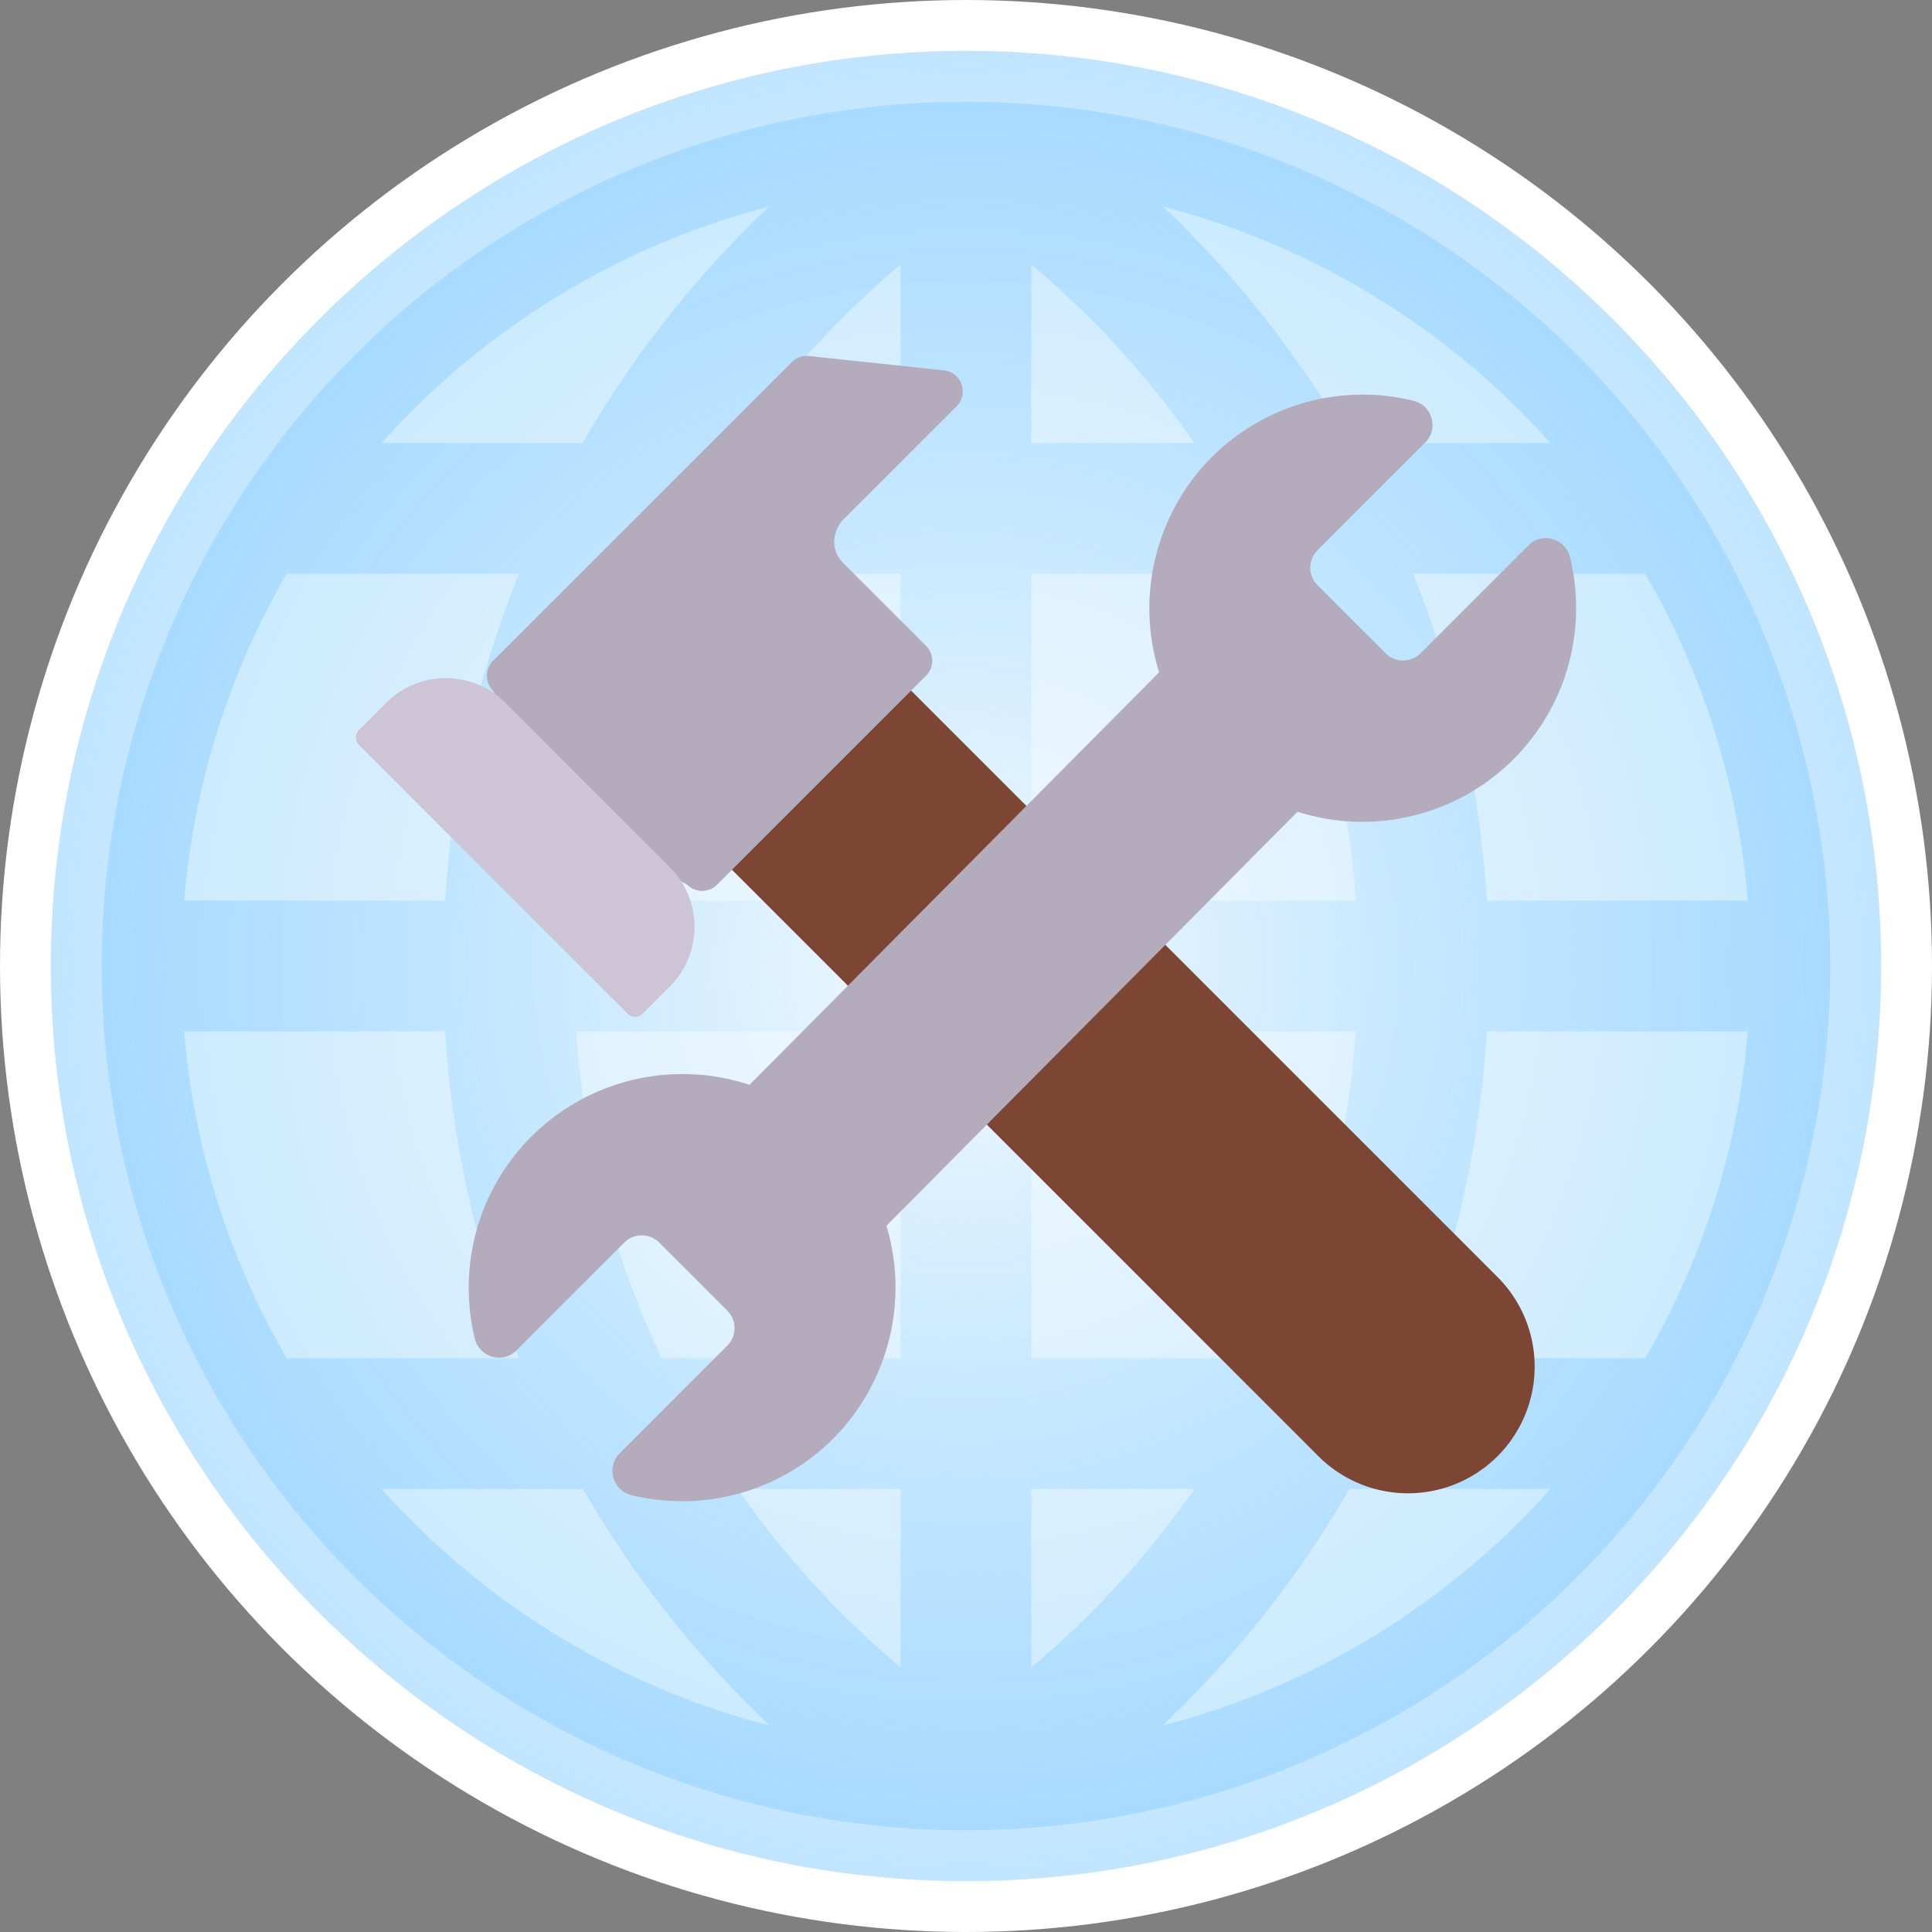 <svg xmlns="http://www.w3.org/2000/svg" xmlns:xlink="http://www.w3.org/1999/xlink" xml:space="preserve" width="380" height="380"><rect width="100%" height="100%" fill="#808080" stroke="none"/><defs><radialGradient xlink:href="#a" id="c" cx="3180" cy="180" r="200" fx="3180" fy="180" gradientUnits="userSpaceOnUse"/><radialGradient xlink:href="#b" id="d" cx="3180" cy="180" r="180" fx="3180" fy="180" gradientUnits="userSpaceOnUse"/><linearGradient id="b"><stop offset="0" style="stop-color:#83cbff;stop-opacity:0"/><stop offset="1" style="stop-color:#83cbff;stop-opacity:.5"/></linearGradient><linearGradient id="a"><stop offset="0" style="stop-color:#f3faff;stop-opacity:1"/><stop offset="1" style="stop-color:#c1e6ff;stop-opacity:1"/></linearGradient></defs><g transform="translate(-2990 10)"><circle cx="3180" cy="180" r="180" style="opacity:1;fill:url(#c);fill-opacity:1;stroke:#fff;stroke-width:20;stroke-linecap:round;stroke-linejoin:round;stroke-dasharray:none;stroke-opacity:1;paint-order:stroke markers fill"/><path fill="#83cbff" d="M3000 180c0-99.257 80.743-180 180-180s180 80.743 180 180-80.743 180-180 180-180-80.743-180-180m26.241-12.857h51.3a205.7 205.7 0 0 1 14.516-64.286h-45.656a153 153 0 0 0-20.16 64.286m77.066 0h63.836v-64.286h-46.98a180 180 0 0 0-16.843 64.286m63.823 25.714h-63.836a180 180 0 0 0 16.843 64.286h46.993zm0 90h-32.066a180 180 0 0 0 32.066 35.1zm51.493 46.543a154.3 154.3 0 0 0 76.307-46.543h-39.523a205.7 205.7 0 0 1-36.771 46.543m49.294-72.257h45.643v.026a153 153 0 0 0 20.173-64.312h-51.3a205.7 205.7 0 0 1-14.529 64.286m-11.25-64.286h-63.823v64.286h46.98a180 180 0 0 0 16.843-64.286m25.766-25.714h51.3a153 153 0 0 0-20.173-64.312v.026h-45.643a205.7 205.7 0 0 1 14.529 64.286m-42.622-64.286h-46.98v64.286h63.836a180 180 0 0 0-16.843-64.286m15.583-25.714h39.51a154.3 154.3 0 0 0-76.192-46.517 205.7 205.7 0 0 1 36.656 46.517m-62.55-35.1v35.1h32.066a180 180 0 0 0-32.066-35.1m-25.714 0a180 180 0 0 0-32.066 35.1h32.066zm25.714 240.814v35.1a180 180 0 0 0 32.066-35.1zm-146.456-25.714h45.695a205.7 205.7 0 0 1-14.555-64.286h-51.312c1.928 23.272 9.038 45.077 20.16 64.286m95.04 72.27a205.7 205.7 0 0 1-36.772-46.556h-39.6a154.3 154.3 0 0 0 76.384 46.556m-36.861-252.27a205.7 205.7 0 0 1 36.681-46.504 154.3 154.3 0 0 0-76.191 46.504z" style="opacity:1;fill:url(#d);stroke-width:12.857"/><g fill="none"><path fill="#7d4533" d="m3159.808 116.439 124.574 124.574a24.915 24.915 0 1 1-35.238 35.229L3124.57 151.668z"/><path fill="#b4acbc" d="m3145.731 61.22-58.749 58.74a4.15 4.15 0 0 0 0 5.872l13.678 24.831 24.5 13.346a4.15 4.15 0 0 0 5.872 0l41.109-41.109a4.15 4.15 0 0 0 0-5.872l-16.195-16.194c-3.961-3.987-.415-8.305-.415-8.305l22.623-22.623a4.152 4.152 0 0 0-2.5-7.059l-26.543-2.824a4.15 4.15 0 0 0-3.38 1.196m123.685 57.263 21.178-21.178c2.657-2.74 7.308-1.412 8.222 2.326 3.322 13.786-.332 28.9-11.129 39.697a42.02 42.02 0 0 1-42.48 10.331l-80.856 81.43a42.19 42.19 0 0 1-10.963 42.355 42.02 42.02 0 0 1-39.199 10.63 4.917 4.917 0 0 1-2.325-8.221l21.177-21.178a4.86 4.86 0 0 0 0-6.893l-13.37-13.37a4.86 4.86 0 0 0-6.894 0l-21.177 21.177c-2.658 2.74-7.309 1.412-8.222-2.326-3.322-13.786.332-28.9 11.128-39.697a42.02 42.02 0 0 1 42.904-10.19l80.574-81.14a42.19 42.19 0 0 1 10.821-42.786 42.02 42.02 0 0 1 39.2-10.63c3.737.913 4.982 5.564 2.325 8.221l-21.178 21.178a4.86 4.86 0 0 0 0 6.893l13.371 13.37a4.86 4.86 0 0 0 6.893 0"/><path fill="#cdc4d6" d="M3060.606 136.528a2.076 2.076 0 0 1 0-2.931l5.34-5.349a16.61 16.61 0 0 1 23.494 0l32.298 32.307a16.61 16.61 0 0 1 0 23.486l-5.348 5.34a2.076 2.076 0 0 1-2.932 0z"/></g></g></svg>